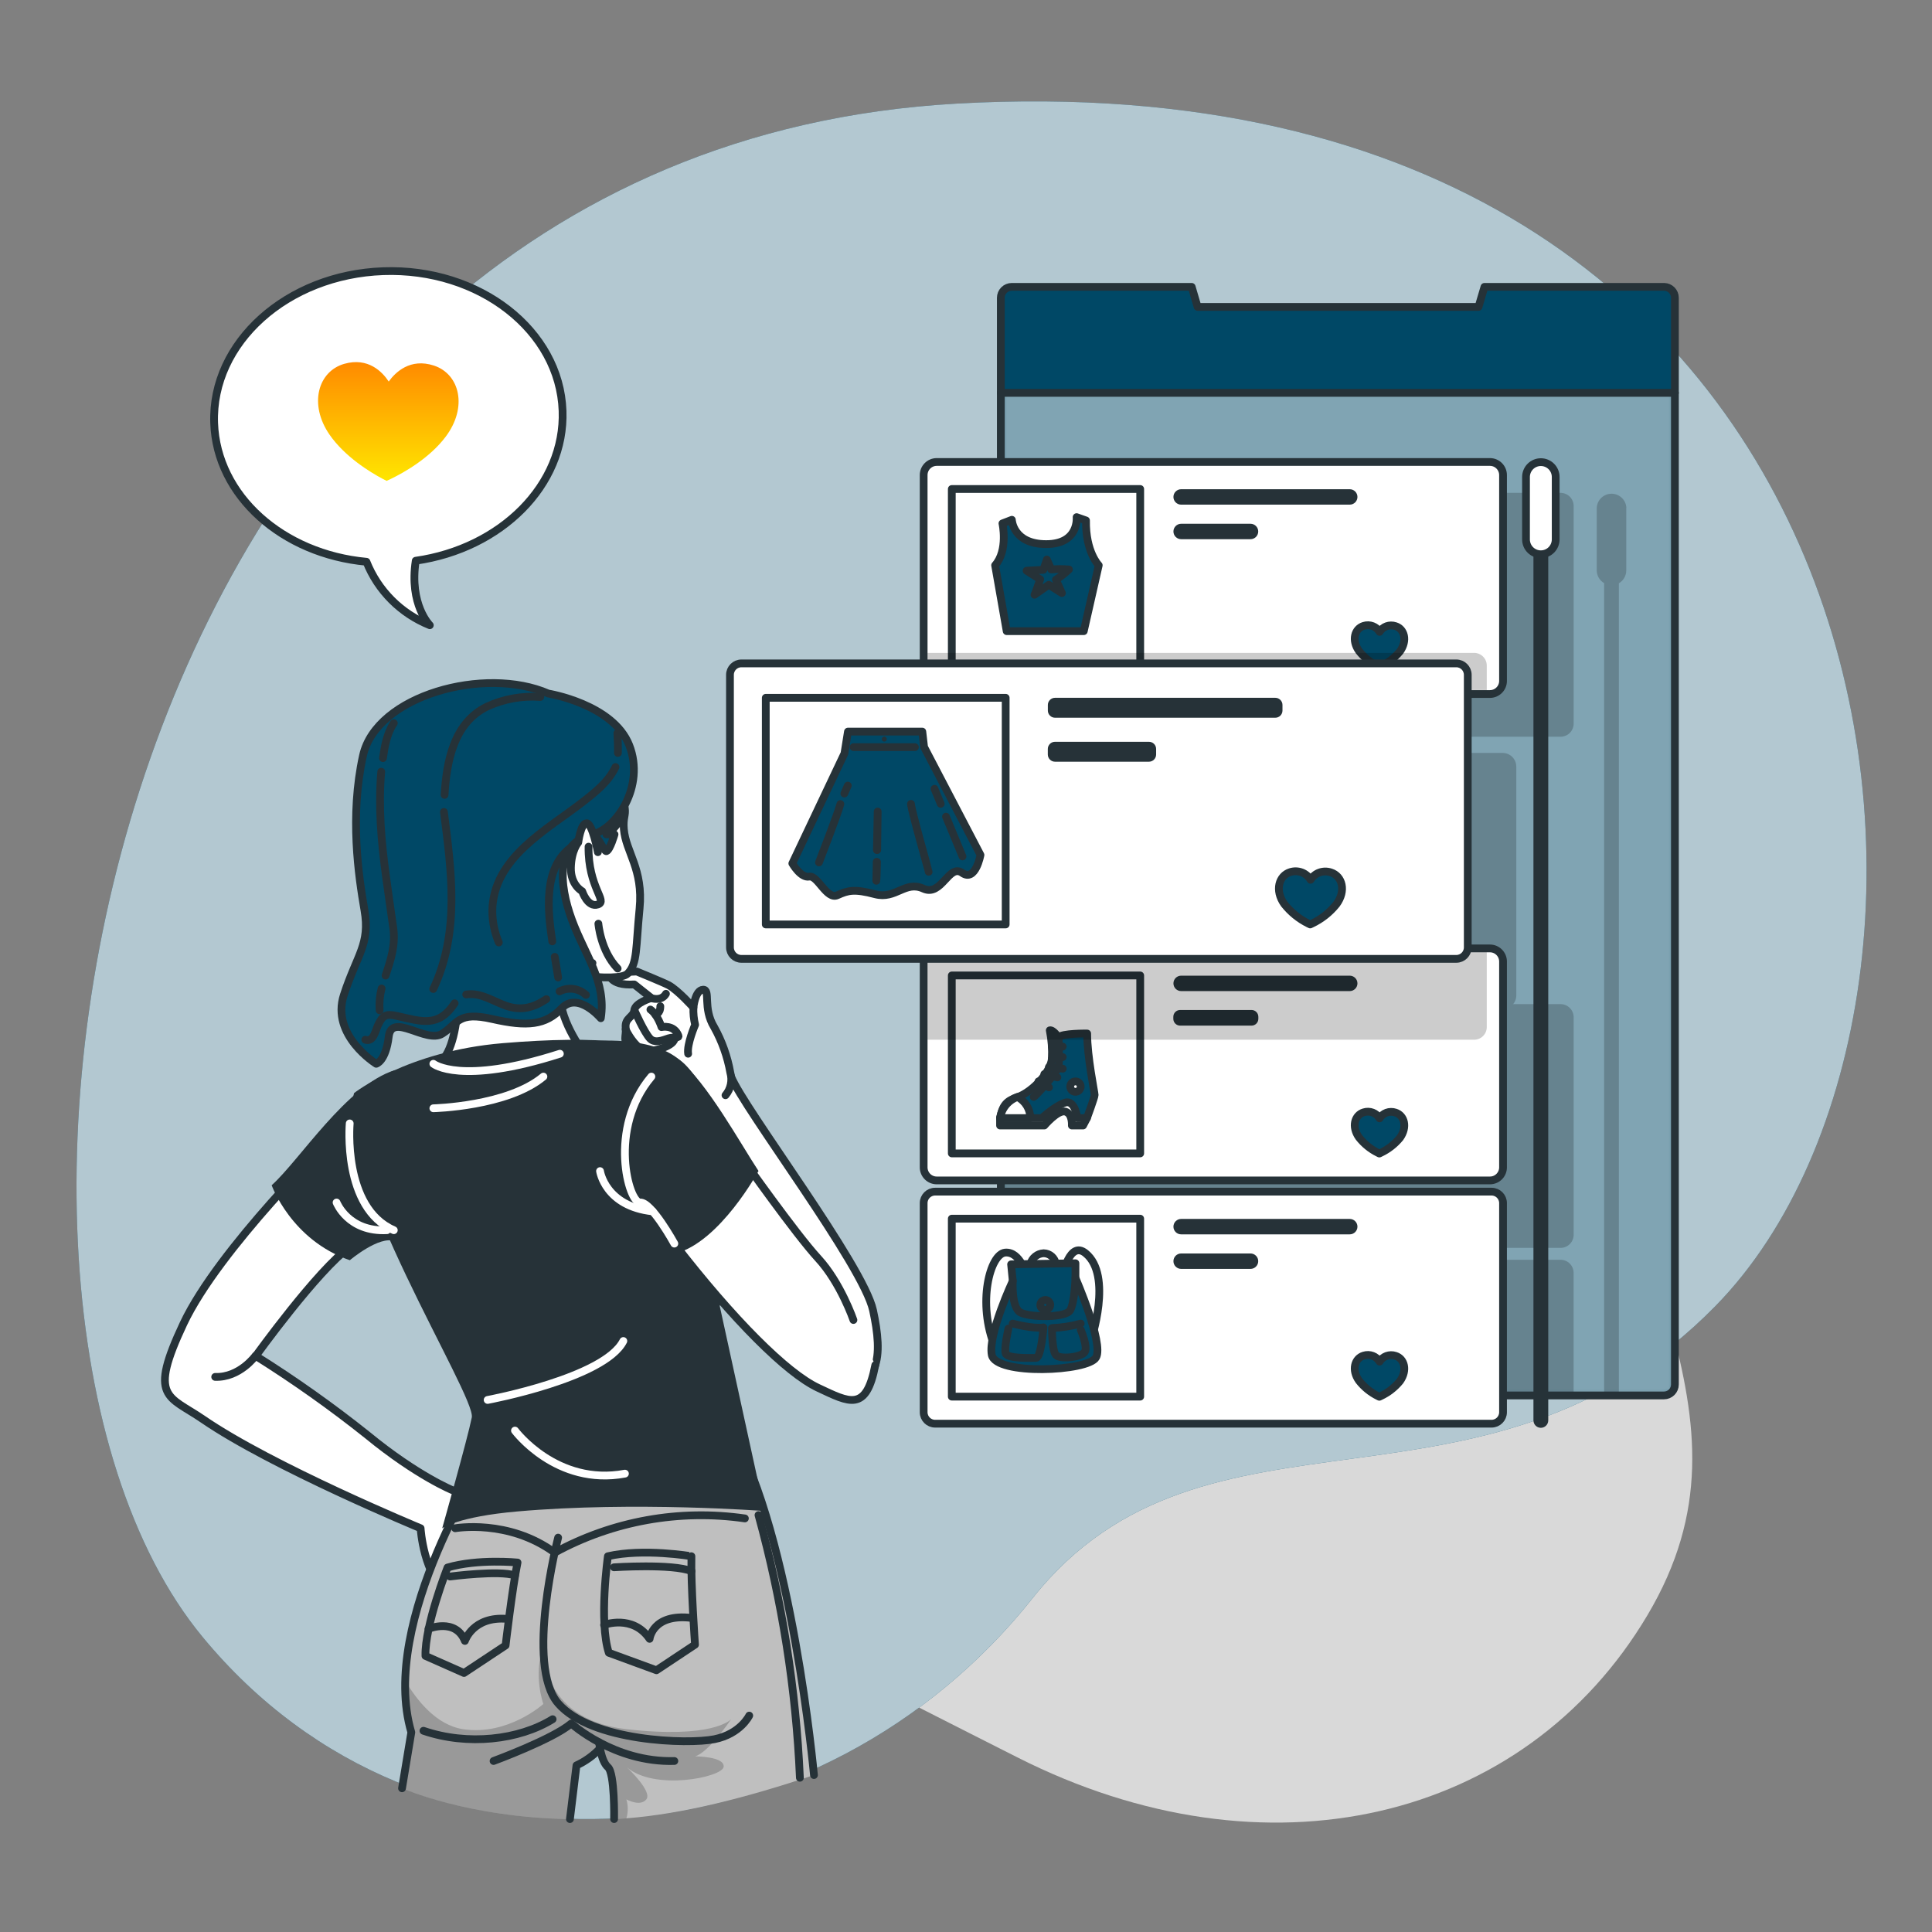 <svg width="400" height="400" viewBox="0 0 400 400" fill="none" xmlns="http://www.w3.org/2000/svg">
<rect x="0" y="0" width="400" height="400" fill="#808080" stroke="none"/>
<path opacity="0.7" d="M54.346 133.939C54.346 133.939 32.097 191.398 63.364 249.255C94.631 307.113 159.033 337.678 210.578 363.814C262.124 389.95 315.648 377.221 341.082 334.414C366.515 291.607 331.633 261.05 331.585 200.008C331.537 138.966 340.723 122.806 307.644 71.237C274.565 19.667 193.476 8.247 132.155 46.497C70.834 84.748 54.346 133.939 54.346 133.939Z" fill="white"/>
<path d="M198.145 21.447C20.589 31.382 -17.525 266.884 41.937 338.907C88.087 394.81 170.373 385.584 213.802 330.863C249.571 285.813 307.46 319.092 355.183 270.379C417.359 206.911 397.376 10.298 198.145 21.447Z" fill="#004866"/>
<path opacity="0.7" d="M198.145 21.447C20.589 31.382 -17.525 266.884 41.937 338.907C88.087 394.81 170.373 385.584 213.802 330.863C249.571 285.813 307.46 319.092 355.183 270.379C417.359 206.911 397.376 10.298 198.145 21.447Z" fill="white"/>
<path d="M346.771 61.651V286.651C346.771 287.249 346.534 287.822 346.113 288.245C345.691 288.668 345.118 288.907 344.521 288.909H209.468C208.869 288.909 208.295 288.671 207.871 288.248C207.448 287.824 207.21 287.25 207.21 286.651V61.651C207.21 61.053 207.448 60.478 207.871 60.055C208.295 59.631 208.869 59.393 209.468 59.393H246.729L247.95 63.543H306.111L307.34 59.393H344.561C345.151 59.406 345.713 59.649 346.127 60.071C346.54 60.493 346.771 61.061 346.771 61.651Z" fill="#004866"/>
<mask id="mask0_433_361" style="mask-type:luminance" maskUnits="userSpaceOnUse" x="207" y="59" width="140" height="230">
<path d="M346.771 61.651V286.651C346.771 287.249 346.534 287.822 346.113 288.245C345.691 288.668 345.118 288.907 344.521 288.909H209.468C208.869 288.909 208.295 288.671 207.871 288.248C207.448 287.824 207.21 287.25 207.21 286.651V61.651C207.21 61.053 207.448 60.478 207.871 60.055C208.295 59.631 208.869 59.393 209.468 59.393H246.729L247.95 63.543H306.111L307.34 59.393H344.561C345.151 59.406 345.713 59.649 346.127 60.071C346.54 60.493 346.771 61.061 346.771 61.651Z" fill="white"/>
</mask>
<g mask="url(#mask0_433_361)">
<path opacity="0.5" d="M346.771 81.148V286.651C346.771 287.249 346.534 287.822 346.113 288.245C345.691 288.669 345.118 288.908 344.521 288.91H209.468C208.869 288.91 208.295 288.672 207.871 288.248C207.448 287.825 207.21 287.25 207.21 286.651V81.148H346.771Z" fill="white"/>
<g opacity="0.2">
<path d="M323.093 102.041H207.002V152.533H323.093C323.813 152.533 324.503 152.247 325.012 151.738C325.521 151.229 325.807 150.539 325.807 149.819V104.754C325.807 104.034 325.521 103.344 325.012 102.835C324.503 102.326 323.813 102.041 323.093 102.041Z" fill="black"/>
<path d="M311.083 155.884H207.002V208.938H311.083C311.838 208.938 312.563 208.638 313.097 208.104C313.632 207.569 313.932 206.845 313.932 206.089V158.725C313.932 158.352 313.858 157.981 313.715 157.636C313.572 157.291 313.362 156.977 313.097 156.714C312.832 156.45 312.518 156.241 312.172 156.098C311.827 155.956 311.457 155.883 311.083 155.884Z" fill="black"/>
<path d="M323.093 207.893H207.002V258.361H323.093C323.812 258.361 324.501 258.076 325.009 257.569C325.518 257.062 325.805 256.373 325.807 255.655V210.606C325.807 209.886 325.521 209.196 325.012 208.687C324.503 208.178 323.813 207.893 323.093 207.893Z" fill="black"/>
<path d="M325.799 263.532V288.91H209.468C208.869 288.91 208.295 288.672 207.871 288.248C207.448 287.825 207.21 287.25 207.21 286.651V260.819H323.093C323.812 260.821 324.5 261.108 325.007 261.616C325.514 262.125 325.799 262.814 325.799 263.532Z" fill="black"/>
<path d="M336.7 105.137V118.113C336.698 118.65 336.556 119.177 336.287 119.642C336.018 120.107 335.632 120.494 335.168 120.763V288.91H332.119V120.731C331.654 120.462 331.268 120.075 331 119.61C330.731 119.146 330.588 118.618 330.587 118.081V105.137C330.627 104.35 330.968 103.609 331.539 103.066C332.11 102.524 332.868 102.221 333.655 102.221C334.443 102.221 335.201 102.524 335.772 103.066C336.343 103.609 336.684 104.35 336.724 105.137H336.7Z" fill="black"/>
</g>
</g>
<path d="M346.771 61.651V286.651C346.771 287.249 346.534 287.822 346.112 288.245C345.691 288.668 345.118 288.907 344.521 288.909H209.468C208.869 288.909 208.295 288.671 207.871 288.248C207.448 287.824 207.21 287.25 207.21 286.651V61.651C207.21 61.053 207.448 60.478 207.871 60.055C208.295 59.631 208.869 59.393 209.468 59.393H246.729L247.95 63.543H306.111L307.34 59.393H344.561C345.151 59.406 345.713 59.649 346.127 60.071C346.54 60.493 346.771 61.061 346.771 61.651Z" stroke="#263238" stroke-width="1.608" stroke-linecap="round" stroke-linejoin="round"/>
<path d="M207.21 81.339H346.771" stroke="#263238" stroke-width="1.608" stroke-linecap="round" stroke-linejoin="round"/>
<path d="M308.473 95.648H193.947C192.448 95.648 191.233 96.863 191.233 98.361V140.977C191.233 142.475 192.448 143.69 193.947 143.69H308.473C309.972 143.69 311.187 142.475 311.187 140.977V98.361C311.187 96.863 309.972 95.648 308.473 95.648Z" fill="white"/>
<mask id="mask1_433_361" style="mask-type:luminance" maskUnits="userSpaceOnUse" x="191" y="95" width="121" height="49">
<path d="M308.473 95.648H193.947C192.448 95.648 191.233 96.863 191.233 98.361V140.977C191.233 142.475 192.448 143.69 193.947 143.69H308.473C309.972 143.69 311.187 142.475 311.187 140.977V98.361C311.187 96.863 309.972 95.648 308.473 95.648Z" fill="white"/>
</mask>
<g mask="url(#mask1_433_361)">
<path d="M236.068 101.242H197.06V138.087H236.068V101.242Z" fill="white" stroke="#263238" stroke-width="1.608" stroke-linecap="round" stroke-linejoin="round"/>
<path d="M279.449 104.482H244.542C244.119 104.482 243.713 104.314 243.414 104.014C243.114 103.715 242.946 103.309 242.946 102.886C242.946 102.462 243.114 102.056 243.414 101.757C243.713 101.458 244.119 101.29 244.542 101.29H279.449C279.872 101.29 280.278 101.458 280.577 101.757C280.877 102.056 281.045 102.462 281.045 102.886C281.045 103.309 280.877 103.715 280.577 104.014C280.278 104.314 279.872 104.482 279.449 104.482Z" fill="#263238"/>
<path d="M258.907 111.633H244.542C244.119 111.633 243.713 111.464 243.414 111.165C243.114 110.866 242.946 110.46 242.946 110.037C242.946 109.613 243.114 109.207 243.414 108.908C243.713 108.609 244.119 108.44 244.542 108.44H258.907C259.33 108.44 259.736 108.609 260.036 108.908C260.335 109.207 260.503 109.613 260.503 110.037C260.503 110.46 260.335 110.866 260.036 111.165C259.736 111.464 259.33 111.633 258.907 111.633Z" fill="#263238"/>
<path d="M288.914 129.628C288.311 129.426 287.658 129.435 287.061 129.652C286.464 129.87 285.958 130.283 285.626 130.825C285.302 130.278 284.803 129.856 284.208 129.628C283.614 129.401 282.961 129.381 282.354 129.572C280.455 130.147 279.784 132.549 281.356 134.768C282.411 136.107 283.749 137.197 285.275 137.96L285.578 138.103L285.873 137.968C287.418 137.235 288.78 136.169 289.864 134.847C291.42 132.637 290.805 130.219 288.914 129.628Z" fill="#004866" stroke="#263238" stroke-width="1.608" stroke-linecap="round" stroke-linejoin="round"/>
<path d="M206.029 117.035L208.423 130.674H224.384L227.481 117.035C227.481 117.035 224.735 114.266 224.847 107.754L222.9 107.068C222.9 107.068 223.474 112.654 216.595 112.654C209.716 112.654 209.493 107.619 209.493 107.619L207.546 108.369C207.546 108.369 208.775 113.915 206.029 117.035Z" fill="#004866" stroke="#263238" stroke-width="1.608" stroke-linecap="round" stroke-linejoin="round"/>
<path d="M221.312 117.905C220.096 117.793 218.873 117.793 217.657 117.905L216.739 115.846L216.021 117.977C214.177 118.065 212.549 118.161 212.549 118.161L215.358 119.948C214.872 121.353 214.401 122.685 214.185 123.14C214.185 123.14 215.582 122.175 217.138 121.073L219.859 122.797L218.614 120.02C219.579 119.403 220.482 118.695 221.312 117.905Z" fill="#004866" stroke="#263238" stroke-width="1.608" stroke-linecap="round" stroke-linejoin="round"/>
<path opacity="0.2" d="M305.201 135.174H191.233V140.976C191.233 141.696 191.519 142.386 192.028 142.895C192.537 143.404 193.227 143.689 193.947 143.689H307.819V137.792C307.819 137.448 307.751 137.108 307.62 136.79C307.488 136.473 307.295 136.184 307.052 135.941C306.809 135.698 306.521 135.505 306.203 135.374C305.886 135.242 305.545 135.174 305.201 135.174Z" fill="black"/>
</g>
<path d="M308.473 95.648H193.947C192.448 95.648 191.233 96.863 191.233 98.361V140.977C191.233 142.475 192.448 143.69 193.947 143.69H308.473C309.972 143.69 311.187 142.475 311.187 140.977V98.361C311.187 96.863 309.972 95.648 308.473 95.648Z" stroke="#263238" stroke-width="1.608" stroke-linecap="round" stroke-linejoin="round"/>
<path d="M311.187 199.066V241.697C311.186 242.052 311.115 242.404 310.978 242.732C310.841 243.06 310.641 243.357 310.389 243.608C310.137 243.858 309.838 244.057 309.509 244.192C309.181 244.327 308.829 244.395 308.473 244.394H193.947C193.591 244.395 193.239 244.327 192.911 244.192C192.582 244.057 192.283 243.858 192.031 243.608C191.779 243.357 191.579 243.06 191.442 242.732C191.305 242.404 191.234 242.052 191.233 241.697V199.066C191.236 198.347 191.522 197.659 192.031 197.152C192.54 196.645 193.228 196.36 193.947 196.36H308.473C309.192 196.36 309.881 196.645 310.389 197.152C310.898 197.659 311.185 198.347 311.187 199.066Z" fill="white"/>
<mask id="mask2_433_361" style="mask-type:luminance" maskUnits="userSpaceOnUse" x="191" y="196" width="121" height="49">
<path d="M311.187 199.066V241.697C311.186 242.052 311.115 242.404 310.978 242.732C310.841 243.06 310.641 243.357 310.389 243.608C310.137 243.858 309.838 244.057 309.509 244.192C309.181 244.327 308.829 244.395 308.473 244.394H193.947C193.591 244.395 193.239 244.327 192.911 244.192C192.582 244.057 192.283 243.858 192.031 243.608C191.779 243.357 191.579 243.06 191.442 242.732C191.305 242.404 191.234 242.052 191.233 241.697V199.066C191.236 198.347 191.522 197.659 192.031 197.152C192.54 196.645 193.228 196.36 193.947 196.36H308.473C309.192 196.36 309.881 196.645 310.389 197.152C310.898 197.659 311.185 198.347 311.187 199.066Z" fill="white"/>
</mask>
<g mask="url(#mask2_433_361)">
<path d="M236.068 201.955H197.06V238.8H236.068V201.955Z" fill="white" stroke="#263238" stroke-width="1.608" stroke-linecap="round" stroke-linejoin="round"/>
<path d="M279.449 205.195H244.542C244.119 205.195 243.713 205.026 243.414 204.727C243.114 204.428 242.946 204.022 242.946 203.599C242.946 203.175 243.114 202.769 243.414 202.47C243.713 202.171 244.119 202.002 244.542 202.002H279.449C279.872 202.002 280.278 202.171 280.577 202.47C280.877 202.769 281.045 203.175 281.045 203.599C281.045 204.022 280.877 204.428 280.577 204.727C280.278 205.026 279.872 205.195 279.449 205.195Z" fill="#263238"/>
<path d="M259.115 209.105H244.335C243.555 209.105 242.923 209.737 242.923 210.518V210.932C242.923 211.713 243.555 212.345 244.335 212.345H259.115C259.895 212.345 260.528 211.713 260.528 210.932V210.518C260.528 209.737 259.895 209.105 259.115 209.105Z" fill="#263238"/>
<path d="M288.914 230.341C288.31 230.14 287.656 230.15 287.059 230.368C286.462 230.587 285.957 231.003 285.626 231.546C285.303 230.997 284.804 230.575 284.209 230.347C283.615 230.119 282.961 230.1 282.354 230.293C280.455 230.86 279.784 233.27 281.356 235.48C282.409 236.822 283.748 237.913 285.275 238.672L285.578 238.824L285.873 238.68C287.418 237.948 288.78 236.882 289.864 235.56C291.42 233.358 290.805 230.939 288.914 230.341Z" fill="#004866" stroke="#263238" stroke-width="1.608" stroke-linecap="round" stroke-linejoin="round"/>
<path d="M207.051 231.49V233.023H216.22C216.22 233.023 218.997 229.743 220.546 230.142C222.094 230.541 221.918 233.023 221.918 233.023H224.241L225.039 231.49L224.384 223.063L207.051 231.49Z" fill="white" stroke="#263238" stroke-width="1.608" stroke-linecap="round" stroke-linejoin="round"/>
<path d="M207.051 231.49H215.694C215.694 231.49 218.399 229 220.482 228.298C222.565 227.595 223.059 231.49 223.059 231.49H225.039C225.039 231.49 226.635 227.188 226.635 226.701C226.635 226.215 225.086 218.793 225.086 213.981C225.086 213.981 219.843 213.893 219.157 214.779C219.157 214.779 218.04 213.143 217.345 213.318C217.739 215.269 217.883 217.261 217.776 219.248C217.521 221.825 213.994 225.951 210.642 227.156C208.463 227.899 207.57 228.736 207.051 231.49Z" fill="#004866" stroke="#263238" stroke-width="1.608" stroke-linecap="round" stroke-linejoin="round"/>
<path d="M219.173 214.731C219.173 214.731 219.34 219.799 219.173 220.828C219.005 221.857 214.44 226.933 214.009 227.109" stroke="#263238" stroke-width="1.608" stroke-linecap="round" stroke-linejoin="round"/>
<path d="M217.808 216.686H220.027" stroke="#263238" stroke-width="1.608" stroke-linecap="round" stroke-linejoin="round"/>
<path d="M217.792 219.2L220.027 218.857" stroke="#263238" stroke-width="1.608" stroke-linecap="round" stroke-linejoin="round"/>
<path d="M217.17 220.917L220.027 221.26" stroke="#263238" stroke-width="1.608" stroke-linecap="round" stroke-linejoin="round"/>
<path d="M216.22 222.369L218.918 223.063" stroke="#263238" stroke-width="1.608" stroke-linecap="round" stroke-linejoin="round"/>
<path d="M215.007 223.885L217.17 225.13" stroke="#263238" stroke-width="1.608" stroke-linecap="round" stroke-linejoin="round"/>
<path d="M210.658 227.109C211.454 227.534 212.121 228.165 212.59 228.935C213.059 229.706 213.312 230.589 213.323 231.491H207.051C207.206 230.505 207.622 229.578 208.257 228.808C208.891 228.037 209.72 227.451 210.658 227.109Z" fill="white" stroke="#263238" stroke-width="1.608" stroke-linecap="round" stroke-linejoin="round"/>
<path d="M223.746 224.97C223.746 225.185 223.682 225.395 223.563 225.573C223.444 225.752 223.274 225.891 223.076 225.973C222.878 226.055 222.659 226.076 222.449 226.035C222.238 225.993 222.045 225.889 221.893 225.738C221.741 225.586 221.638 225.392 221.596 225.182C221.554 224.971 221.576 224.753 221.658 224.555C221.74 224.356 221.879 224.187 222.058 224.068C222.236 223.948 222.446 223.885 222.661 223.885C222.948 223.885 223.224 223.999 223.428 224.203C223.632 224.406 223.746 224.682 223.746 224.97Z" fill="white" stroke="#263238" stroke-width="1.608" stroke-linecap="round" stroke-linejoin="round"/>
<path opacity="0.2" d="M307.819 196.36H193.947C193.228 196.36 192.54 196.645 192.031 197.152C191.522 197.659 191.236 198.347 191.233 199.066V215.266H305.201C305.896 215.266 306.562 214.99 307.052 214.499C307.543 214.008 307.819 213.343 307.819 212.648V196.36Z" fill="black"/>
</g>
<path d="M311.187 199.066V241.697C311.186 242.052 311.115 242.404 310.978 242.732C310.841 243.06 310.641 243.357 310.389 243.608C310.137 243.858 309.838 244.057 309.509 244.192C309.181 244.327 308.829 244.395 308.473 244.394H193.947C193.591 244.395 193.239 244.327 192.911 244.192C192.582 244.057 192.283 243.858 192.031 243.608C191.779 243.357 191.579 243.06 191.442 242.732C191.305 242.404 191.234 242.052 191.233 241.697V199.066C191.236 198.347 191.522 197.659 192.031 197.152C192.54 196.645 193.228 196.36 193.947 196.36H308.473C309.192 196.36 309.881 196.645 310.389 197.152C310.898 197.659 311.185 198.347 311.187 199.066Z" stroke="#263238" stroke-width="1.608" stroke-linecap="round" stroke-linejoin="round"/>
<path d="M308.817 246.717H193.604C192.295 246.717 191.233 247.778 191.233 249.087V292.389C191.233 293.698 192.295 294.759 193.604 294.759H308.817C310.126 294.759 311.187 293.698 311.187 292.389V249.087C311.187 247.778 310.126 246.717 308.817 246.717Z" fill="white" stroke="#263238" stroke-width="1.608" stroke-linecap="round" stroke-linejoin="round"/>
<path d="M236.067 252.311H197.059V289.157H236.067V252.311Z" fill="white" stroke="#263238" stroke-width="1.608" stroke-linecap="round" stroke-linejoin="round"/>
<path d="M279.449 255.559H244.542C244.119 255.559 243.713 255.391 243.414 255.092C243.114 254.793 242.946 254.387 242.946 253.963C242.946 253.54 243.114 253.134 243.414 252.835C243.713 252.535 244.119 252.367 244.542 252.367H279.449C279.872 252.367 280.278 252.535 280.577 252.835C280.877 253.134 281.045 253.54 281.045 253.963C281.045 254.387 280.877 254.793 280.577 255.092C280.278 255.391 279.872 255.559 279.449 255.559Z" fill="#263238"/>
<path d="M258.907 262.71H244.542C244.119 262.71 243.713 262.542 243.414 262.242C243.114 261.943 242.946 261.537 242.946 261.114C242.946 260.69 243.114 260.284 243.414 259.985C243.713 259.686 244.119 259.518 244.542 259.518H258.907C259.33 259.518 259.736 259.686 260.036 259.985C260.335 260.284 260.503 260.69 260.503 261.114C260.503 261.537 260.335 261.943 260.036 262.242C259.736 262.542 259.33 262.71 258.907 262.71Z" fill="#263238"/>
<path d="M288.914 280.705C288.31 280.504 287.656 280.514 287.059 280.733C286.462 280.952 285.957 281.367 285.626 281.91C285.303 281.362 284.804 280.939 284.209 280.711C283.615 280.484 282.961 280.465 282.354 280.657C280.455 281.224 279.784 283.634 281.356 285.845C282.409 287.187 283.748 288.277 285.275 289.037L285.578 289.188L285.873 289.045C287.421 288.318 288.785 287.251 289.864 285.924C291.42 283.714 290.805 281.296 288.914 280.705Z" fill="#004866" stroke="#263238" stroke-width="1.608" stroke-linecap="round" stroke-linejoin="round"/>
<path d="M220.027 264.067C220.027 264.067 221.423 256.757 224.759 259.47C230.433 264.067 225.845 277.594 225.845 277.594" stroke="#263238" stroke-width="1.608" stroke-linecap="round" stroke-linejoin="round"/>
<path d="M212.549 264.066C212.549 264.066 211.248 259.078 208.12 259.334C204.992 259.589 202.239 269.796 206.021 278.958" stroke="#263238" stroke-width="1.608" stroke-linecap="round" stroke-linejoin="round"/>
<path d="M213.323 261.704C213.485 261.086 213.84 260.535 214.336 260.133C214.833 259.731 215.446 259.498 216.084 259.47C216.701 259.481 217.293 259.713 217.754 260.122C218.215 260.532 218.515 261.093 218.598 261.704" stroke="#263238" stroke-width="1.608" stroke-linecap="round" stroke-linejoin="round"/>
<path d="M209.341 261.768L222.66 261.544V264.593C222.66 264.593 228.542 278.08 226.938 281.025C225.334 283.969 206.133 284.791 205.335 280.498C204.537 276.204 209.684 265.207 209.684 265.207L209.341 261.768Z" fill="#004866" stroke="#263238" stroke-width="1.608" stroke-linecap="round" stroke-linejoin="round"/>
<path d="M209.684 265.207C209.684 265.207 209.341 270.706 211.28 271.743C213.219 272.781 220.625 272.884 221.567 271.28C222.509 269.676 222.652 264.593 222.652 264.593" stroke="#263238" stroke-width="1.608" stroke-linecap="round" stroke-linejoin="round"/>
<path d="M209.66 274.034C209.66 274.034 213.898 275.175 216.044 274.832C216.044 274.832 215.542 281.137 214.512 281.137C213.483 281.137 208.551 281.336 208.208 280.203C207.865 279.07 208.782 275.064 208.782 275.064" stroke="#263238" stroke-width="1.608" stroke-linecap="round" stroke-linejoin="round"/>
<path d="M223.745 274.034C221.808 274.567 219.816 274.875 217.808 274.952C217.808 274.952 217.768 279.557 218.606 280.538C219.444 281.52 223.905 280.993 224.591 279.924C225.278 278.854 223.753 275.311 223.753 275.311" stroke="#263238" stroke-width="1.608" stroke-linecap="round" stroke-linejoin="round"/>
<path d="M217.441 270.172C217.441 270.375 217.38 270.574 217.267 270.744C217.154 270.913 216.993 271.045 216.805 271.123C216.617 271.201 216.41 271.221 216.21 271.181C216.011 271.142 215.827 271.043 215.683 270.9C215.539 270.756 215.441 270.572 215.402 270.372C215.362 270.173 215.382 269.966 215.46 269.778C215.538 269.59 215.67 269.429 215.839 269.316C216.009 269.203 216.208 269.142 216.411 269.142C216.547 269.141 216.681 269.167 216.807 269.218C216.932 269.27 217.046 269.345 217.142 269.441C217.237 269.537 217.313 269.651 217.365 269.776C217.416 269.902 217.442 270.036 217.441 270.172Z" stroke="#263238" stroke-width="1.608" stroke-linecap="round" stroke-linejoin="round"/>
<path d="M301.514 137.346H153.502C152.193 137.346 151.132 138.407 151.132 139.716V196.153C151.132 197.462 152.193 198.523 153.502 198.523H301.514C302.824 198.523 303.885 197.462 303.885 196.153V139.716C303.885 138.407 302.824 137.346 301.514 137.346Z" fill="white" stroke="#263238" stroke-width="1.608" stroke-linecap="round" stroke-linejoin="round"/>
<path d="M208.215 144.472H158.545V191.397H208.215V144.472Z" fill="white" stroke="#263238" stroke-width="1.608" stroke-linecap="round" stroke-linejoin="round"/>
<path d="M264.039 144.472H218.431C217.611 144.472 216.946 145.137 216.946 145.957V147.114C216.946 147.933 217.611 148.598 218.431 148.598H264.039C264.858 148.598 265.523 147.933 265.523 147.114V145.957C265.523 145.137 264.858 144.472 264.039 144.472Z" fill="#263238"/>
<path d="M218.431 153.578H237.879C238.074 153.578 238.267 153.616 238.447 153.691C238.627 153.765 238.791 153.875 238.929 154.012C239.066 154.15 239.176 154.314 239.25 154.494C239.325 154.674 239.363 154.867 239.363 155.062V156.211C239.363 156.607 239.206 156.987 238.926 157.266C238.646 157.546 238.267 157.704 237.871 157.704H218.431C218.035 157.704 217.655 157.546 217.376 157.266C217.096 156.987 216.938 156.607 216.938 156.211V155.062C216.938 154.866 216.977 154.673 217.052 154.492C217.127 154.312 217.237 154.148 217.376 154.01C217.515 153.872 217.679 153.762 217.86 153.688C218.041 153.614 218.235 153.577 218.431 153.578Z" fill="#263238"/>
<path d="M275.523 180.616C274.754 180.361 273.921 180.374 273.161 180.652C272.4 180.93 271.756 181.457 271.333 182.148C270.918 181.451 270.28 180.915 269.523 180.626C268.766 180.336 267.933 180.31 267.159 180.552C264.765 181.278 263.887 184.342 265.89 187.167C267.235 188.867 268.938 190.248 270.878 191.214L271.261 191.397L271.644 191.214C273.603 190.279 275.327 188.915 276.688 187.223C278.747 184.454 277.925 181.374 275.523 180.616Z" fill="#004866" stroke="#263238" stroke-width="1.608" stroke-linecap="round" stroke-linejoin="round"/>
<path d="M175.56 151.471H190.954L191.321 154.663L202.997 177.008C202.997 177.008 201.975 182.682 199.206 180.719C196.437 178.756 194.968 185.707 191.178 183.983C187.387 182.259 185.464 186.273 181.17 185.14C176.877 184.007 175.584 184.342 173.374 185.347C171.163 186.353 169.288 181.166 167.532 181.493C165.776 181.82 164.044 178.764 164.044 178.764L174.834 155.996L175.56 151.471Z" fill="#004866" stroke="#263238" stroke-width="1.608" stroke-linecap="round" stroke-linejoin="round"/>
<path d="M176.725 154.687H189.422" stroke="#263238" stroke-width="1.608" stroke-linecap="round" stroke-linejoin="round"/>
<path d="M183.597 153.019C183.597 153.157 183.542 153.289 183.445 153.386C183.347 153.483 183.215 153.538 183.078 153.538C182.94 153.538 182.808 153.483 182.711 153.386C182.614 153.289 182.559 153.157 182.559 153.019C182.559 152.882 182.614 152.75 182.711 152.652C182.808 152.555 182.94 152.5 183.078 152.5C183.215 152.5 183.347 152.555 183.445 152.652C183.542 152.75 183.597 152.882 183.597 153.019Z" fill="#263238"/>
<path d="M169.559 178.556C169.559 178.556 173.389 168.708 173.996 166.466" stroke="#263238" stroke-width="1.608" stroke-linecap="round" stroke-linejoin="round"/>
<path d="M181.617 175.995C181.673 172.156 181.713 168.015 181.713 168.015L181.553 175.995H181.617Z" fill="white" stroke="#263238" stroke-width="1.608" stroke-linecap="round" stroke-linejoin="round"/>
<path d="M181.513 178.428L181.433 182.355C181.489 181.987 181.537 180.415 181.569 178.444L181.513 178.428Z" fill="white" stroke="#263238" stroke-width="1.608" stroke-linecap="round" stroke-linejoin="round"/>
<path d="M192.271 180.496C192.271 180.273 188.712 167.911 188.608 166.435L192.271 180.496Z" fill="white"/>
<path d="M192.271 180.496C192.271 180.273 188.712 167.911 188.608 166.435" stroke="#263238" stroke-width="1.608" stroke-linecap="round" stroke-linejoin="round"/>
<path d="M194.769 166.426L193.476 163.313L194.769 166.426Z" fill="white"/>
<path d="M194.769 166.426L193.476 163.313" stroke="#263238" stroke-width="1.608" stroke-linecap="round" stroke-linejoin="round"/>
<path d="M199.278 177.319C198.139 174.574 197.001 171.826 195.862 169.076L199.278 177.319Z" fill="white"/>
<path d="M199.278 177.319C198.139 174.574 197.001 171.826 195.862 169.076" stroke="#263238" stroke-width="1.608" stroke-linecap="round" stroke-linejoin="round"/>
<path d="M174.81 164.296L175.528 162.652" stroke="#263238" stroke-width="1.608" stroke-linecap="round" stroke-linejoin="round"/>
<path d="M319.016 295.613C318.609 295.613 318.22 295.451 317.932 295.164C317.645 294.876 317.483 294.487 317.483 294.08V101.09C317.483 100.684 317.645 100.294 317.932 100.007C318.22 99.719 318.609 99.558 319.016 99.558C319.422 99.558 319.812 99.719 320.099 100.007C320.386 100.294 320.548 100.684 320.548 101.09V294.08C320.548 294.487 320.386 294.876 320.099 295.164C319.812 295.451 319.422 295.613 319.016 295.613Z" fill="#263238"/>
<path d="M319.016 114.753C318.613 114.754 318.213 114.676 317.841 114.522C317.468 114.369 317.129 114.143 316.844 113.859C316.558 113.574 316.332 113.236 316.177 112.863C316.023 112.491 315.943 112.092 315.943 111.689V98.753C315.943 97.938 316.267 97.156 316.843 96.58C317.419 96.004 318.201 95.68 319.016 95.68C319.419 95.68 319.819 95.76 320.192 95.914C320.564 96.069 320.903 96.295 321.188 96.58C321.474 96.865 321.7 97.204 321.854 97.577C322.009 97.95 322.088 98.349 322.088 98.753V111.721C322.078 112.529 321.749 113.3 321.174 113.868C320.599 114.435 319.824 114.753 319.016 114.753Z" fill="white" stroke="#263238" stroke-width="1.608" stroke-linecap="round" stroke-linejoin="round"/>
<path d="M44.339 87.58C43.756 70.909 59.438 56.84 79.357 56.145C99.276 55.451 115.899 68.427 116.474 85.074C117.016 100.429 103.745 113.572 86.076 116.094C84.68 125.208 88.989 129.445 88.989 129.445C86.026 128.259 83.336 126.483 81.08 124.225C78.825 121.967 77.052 119.274 75.87 116.309C58.52 114.713 44.866 102.671 44.339 87.58Z" fill="white" stroke="#263238" stroke-width="1.608" stroke-linecap="round" stroke-linejoin="round"/>
<path d="M71.265 75.331C76.237 73.91 79.174 77.007 80.482 78.994C81.871 77.062 84.935 74.078 89.843 75.69C95.174 77.445 96.906 84.309 92.237 90.462C88.902 94.883 83.611 97.851 80.905 99.16C80.586 99.32 80.291 99.448 80.051 99.559L79.205 99.128C76.556 97.716 71.385 94.547 68.232 89.999C63.867 83.678 65.87 76.879 71.265 75.331Z" fill="url(#paint0_linear_433_361)"/>
<path d="M68.767 235.648C68.767 235.648 45.312 258.496 37.994 274.034C30.676 289.572 34.802 288.902 41.984 293.818C56.349 303.697 87.082 316.41 87.082 316.41C87.082 316.41 87.688 326.433 92.868 329.785C98.047 333.137 112.675 314.024 110.544 310.784C108.413 307.544 93.785 308.573 93.785 308.573C93.785 308.573 86.459 305.645 76.101 297.145C68.703 291.243 60.976 285.765 52.958 280.738C52.958 280.738 65.726 262.965 72.494 258.113C79.261 253.261 90.13 246.302 90.13 246.302" fill="white"/>
<path d="M68.767 235.648C68.767 235.648 45.312 258.496 37.994 274.034C30.676 289.572 34.802 288.902 41.984 293.818C56.349 303.697 87.082 316.41 87.082 316.41C87.082 316.41 87.688 326.433 92.868 329.785C98.047 333.137 112.675 314.024 110.544 310.784C108.413 307.544 93.785 308.573 93.785 308.573C93.785 308.573 86.459 305.645 76.101 297.145C68.703 291.243 60.976 285.765 52.958 280.738C52.958 280.738 65.726 262.965 72.494 258.113C79.261 253.261 90.13 246.302 90.13 246.302" stroke="#263238" stroke-width="1.608" stroke-linecap="round" stroke-linejoin="round"/>
<path d="M168.522 367.508C154.62 372.169 141.3 375.568 129.729 376.462C128.875 376.526 128.021 376.582 127.183 376.622C127.031 373.845 126.784 368.641 126.505 367.045C126.23 365.463 125.445 364.014 124.27 362.92L119.394 365.513L118.038 376.63C96.77 376.311 83.275 370.246 83.275 370.246L85.198 358.642C84.213 355.153 83.78 351.531 83.913 347.908C84.504 326.25 100.999 301.359 100.999 301.359C100.999 301.359 138.898 274.616 151.451 296.299C164.005 317.982 168.522 367.508 168.522 367.508Z" fill="#BFBFBF"/>
<path opacity="0.2" d="M149.824 365.801C149.584 367.964 135.459 370.868 129.737 365.849C130.28 366.36 135.084 370.956 133.815 372.544C132.546 374.132 129.689 372.544 129.689 372.544C130.063 373.824 130.063 375.183 129.689 376.463C128.835 376.527 127.981 376.582 127.144 376.622C126.992 373.845 126.744 368.642 126.465 367.046C126.19 365.464 125.405 364.015 124.231 362.92L119.355 365.514L117.998 376.63C96.73 376.311 83.235 370.246 83.235 370.246L85.159 358.642C84.174 355.153 83.74 351.532 83.874 347.909C86.196 351.899 90.258 357.134 95.844 358.004C105.165 359.433 112.491 352.793 112.491 352.793C112.491 352.793 110.329 346.784 112.491 340.87C112.491 340.87 111.454 355.921 129.665 358.004C147.414 360.031 151.212 356.121 151.38 355.945C151.093 356.352 146.592 362.92 143.902 363.63C143.926 363.638 150.071 363.638 149.824 365.801Z" fill="black"/>
<path d="M168.522 367.508C168.522 367.508 163.997 318.03 151.452 296.307C138.907 274.585 101 301.367 101 301.367C101 301.367 78.343 335.531 85.159 358.658L83.235 370.246" stroke="#263238" stroke-width="1.608" stroke-linecap="round" stroke-linejoin="round"/>
<path d="M87.672 358.339C96.825 361.467 107.431 360.262 114.414 355.945" stroke="#263238" stroke-width="1.608" stroke-linecap="round" stroke-linejoin="round"/>
<path d="M115.556 318.35C115.556 318.35 108.693 344.725 115.556 352.665C122.419 360.606 142.482 361.18 147.9 360.087C153.319 358.994 155.122 355.195 155.122 355.195" stroke="#263238" stroke-width="1.608" stroke-linecap="round" stroke-linejoin="round"/>
<path d="M125.858 322.204C125.858 322.204 123.959 335.69 126.05 342.194L135.913 345.81L143.894 340.511C143.894 340.511 143.008 327.981 143.152 322.204C143.175 322.204 133.216 320.512 125.858 322.204Z" stroke="#263238" stroke-width="1.608" stroke-linecap="round" stroke-linejoin="round"/>
<path d="M125.068 336.417C125.068 336.417 130.997 334.175 134.493 339.306C134.493 339.306 135.083 334.007 143.175 334.973" stroke="#263238" stroke-width="1.608" stroke-linecap="round" stroke-linejoin="round"/>
<path d="M127.119 324.494C127.119 324.494 139.178 323.696 143.176 325.292" stroke="#263238" stroke-width="1.608" stroke-linecap="round" stroke-linejoin="round"/>
<path d="M92.652 324.541C92.652 324.541 87.919 336.568 88.087 342.84L96.067 346.376L104.678 340.67C104.678 340.67 106.083 328.627 107.152 323.504C107.112 323.504 98.988 322.69 92.652 324.541Z" stroke="#263238" stroke-width="1.608" stroke-linecap="round" stroke-linejoin="round"/>
<path d="M88.718 337.231C88.718 337.231 94.304 334.9 96.251 339.737C96.251 339.737 97.911 334.573 104.966 335.172" stroke="#263238" stroke-width="1.608" stroke-linecap="round" stroke-linejoin="round"/>
<path d="M93.179 326.401C93.179 326.401 103.426 325.045 106.618 326.186" stroke="#263238" stroke-width="1.608" stroke-linecap="round" stroke-linejoin="round"/>
<path d="M94.24 316.409C94.24 316.409 105.261 314.438 114.837 321.453C126.854 314.897 140.673 312.413 154.22 314.374" stroke="#263238" stroke-width="1.608" stroke-linecap="round" stroke-linejoin="round"/>
<path d="M157.038 313.68C161.925 331.43 164.8 349.674 165.609 368.067" stroke="#263238" stroke-width="1.608" stroke-linecap="round" stroke-linejoin="round"/>
<path d="M102.188 364.595C102.188 364.595 114.47 360.079 118.269 356.831C118.269 356.831 127.175 364.963 139.617 364.595" stroke="#263238" stroke-width="1.608" stroke-linecap="round" stroke-linejoin="round"/>
<path d="M127.143 376.622C127.143 376.622 127.311 367.125 125.858 365.864C124.406 364.603 124.039 360.717 124.039 360.717" stroke="#263238" stroke-width="1.608" stroke-linecap="round" stroke-linejoin="round"/>
<path d="M124.23 362.002C122.843 363.469 121.188 364.658 119.354 365.505L117.998 376.622" stroke="#263238" stroke-width="1.608" stroke-linecap="round" stroke-linejoin="round"/>
<path d="M151.363 222.896C153.941 229.448 178.728 261.944 180.755 271.289C182.782 280.634 182.583 288.758 171.179 285.917C159.775 283.076 155.002 248.361 142.401 229.855" fill="white"/>
<path d="M151.363 222.896C153.941 229.448 178.728 261.944 180.755 271.289C182.782 280.634 182.583 288.758 171.179 285.917C159.775 283.076 155.002 248.361 142.401 229.855" stroke="#263238" stroke-width="1.608" stroke-linecap="round" stroke-linejoin="round"/>
<path d="M150.206 226.758C150.746 226.12 151.12 225.359 151.294 224.541C151.468 223.724 151.437 222.876 151.204 222.074C150.62 218.78 149.493 215.605 147.868 212.681C145.418 208.691 147.198 204.828 145.554 204.908C143.91 204.988 143.567 208.595 143.567 208.595C143.567 208.595 140.375 205.012 138.395 203.95C137.494 203.463 131.836 201.141 131.836 201.141L126.05 201.42C126.05 201.42 126.002 204.158 131.317 203.815L134.86 206.624C134.86 206.624 131.516 207.613 131.341 209.114C131.165 210.614 129.346 210.71 129.537 212.745C129.729 214.78 128.787 215.051 130.463 217.645C132.466 220.757 134.509 219.735 134.509 219.735C134.509 219.735 136.209 228.514 138.052 230.238C138.994 231.108 140.941 231.243 143.072 230.796" fill="white"/>
<path d="M150.206 226.758C150.746 226.12 151.12 225.359 151.294 224.541C151.468 223.724 151.437 222.876 151.204 222.074C150.62 218.78 149.493 215.605 147.868 212.681C145.418 208.691 147.198 204.828 145.554 204.908C143.91 204.988 143.567 208.595 143.567 208.595C143.567 208.595 140.375 205.012 138.395 203.95C137.494 203.463 131.836 201.141 131.836 201.141L126.05 201.42C126.05 201.42 126.002 204.158 131.317 203.815L134.86 206.624C134.86 206.624 131.516 207.613 131.341 209.114C131.165 210.614 129.346 210.71 129.537 212.745C129.729 214.78 128.787 215.051 130.463 217.645C132.466 220.757 134.509 219.735 134.509 219.735C134.509 219.735 136.209 228.514 138.052 230.238C138.994 231.108 140.941 231.243 143.072 230.796" stroke="#263238" stroke-width="1.608" stroke-linecap="round" stroke-linejoin="round"/>
<path d="M131.341 209.145C131.341 209.145 133.392 213.822 134.605 215.051C135.818 216.28 137.988 214.979 138.818 214.875C139.888 214.748 140.63 214.875 140.462 214.436C139.553 212.042 136.959 212.649 136.959 212.649C136.959 212.649 136.161 210.071 134.661 209.018" stroke="#263238" stroke-width="1.608" stroke-linecap="round" stroke-linejoin="round"/>
<path d="M143.567 208.595C143.516 209.797 143.634 211.001 143.918 212.17C143.918 212.17 142.162 216.24 142.474 218.163" stroke="#263238" stroke-width="1.608" stroke-linecap="round" stroke-linejoin="round"/>
<path d="M129.537 213.12C130.335 214.852 132.043 217.19 133.527 217.549C135.012 217.908 140.023 216.504 139.624 214.812" stroke="#263238" stroke-width="1.608" stroke-linecap="round" stroke-linejoin="round"/>
<path d="M135.658 210.015C135.658 210.015 136.712 210.015 136.712 208.332" stroke="#263238" stroke-width="1.608" stroke-linecap="round" stroke-linejoin="round"/>
<path d="M134.86 206.656C134.86 206.656 136.935 207.39 137.877 205.754" stroke="#263238" stroke-width="1.608" stroke-linecap="round" stroke-linejoin="round"/>
<path d="M82.852 159.403C87.751 142.597 117.79 142.988 124.693 156.459C131.596 169.93 128.755 166.921 129.162 171.677C129.569 176.434 133.224 179.921 132.418 188.125C131.612 196.329 132.011 199.449 129.976 201.548C127.941 203.647 113.033 201.3 109.929 199.425C109.929 199.425 74.352 188.683 82.852 159.403Z" fill="white" stroke="#263238" stroke-width="1.608" stroke-linecap="round" stroke-linejoin="round"/>
<path d="M93.202 190.407C95.445 195.124 96.179 214.819 91.55 219.496C91.55 219.496 103.776 224.779 121.245 218.482C121.245 218.482 115.962 211.779 115.962 205.985C115.962 200.191 122.666 199.385 122.666 199.385" fill="white"/>
<path d="M93.202 190.407C95.445 195.124 96.179 214.819 91.55 219.496C91.55 219.496 103.776 224.779 121.245 218.482C121.245 218.482 115.962 211.779 115.962 205.985C115.962 200.191 122.666 199.385 122.666 199.385" stroke="#263238" stroke-width="1.608" stroke-linecap="round" stroke-linejoin="round"/>
<path d="M128.907 167.464C129.625 167.911 127.853 171.35 125.563 172.747H127.231C127.231 172.747 126.321 175.939 125.563 176.226C124.805 176.514 122.666 168.501 117.487 172.747C117.487 172.747 119.314 161.447 128.907 167.464Z" fill="#004866" stroke="#263238" stroke-width="1.608" stroke-linecap="round" stroke-linejoin="round"/>
<path d="M113.521 143.594C113.521 143.594 126.928 145.765 130.28 154.296C133.631 162.827 127.534 171.645 122.666 172.747C115.045 174.47 115.659 182.954 118.397 190.407C121.134 197.861 125.579 203.176 124.39 210.813C124.39 210.813 119.658 205.227 116.306 208.738C112.954 212.25 109.179 212.625 101.941 210.981C94.703 209.337 94.894 211.898 91.567 214.013C88.239 216.128 81.096 209.488 80.482 214.62C79.867 219.751 77.896 220.246 77.896 220.246C77.896 220.246 68.447 214.396 71.193 205.985C73.938 197.574 76.675 195.499 75.454 188.428C74.233 181.358 72.39 168.98 75.151 156.459C77.912 143.937 100.441 137.856 113.521 143.594Z" fill="#004866" stroke="#263238" stroke-width="1.608" stroke-linecap="round" stroke-linejoin="round"/>
<path d="M123.784 176.434C123.784 176.434 122.666 170.44 121.445 170.44C120.224 170.44 119.722 174.431 119.722 174.431C119.722 174.431 118.277 176.027 118.197 179.642C118.117 183.257 120.535 184.518 120.535 184.518C120.535 184.518 121.653 187.973 123.784 187.263C125.914 186.553 121.749 183.808 121.852 175.293" fill="white"/>
<path d="M123.784 176.434C123.784 176.434 122.666 170.44 121.445 170.44C120.224 170.44 119.722 174.431 119.722 174.431C119.722 174.431 118.277 176.027 118.197 179.642C118.117 183.257 120.535 184.518 120.535 184.518C120.535 184.518 121.653 187.973 123.784 187.263C125.914 186.553 121.749 183.808 121.852 175.293" stroke="#263238" stroke-width="1.608" stroke-linecap="round" stroke-linejoin="round"/>
<path d="M123.887 191.237C123.887 191.237 124.342 196.871 127.877 200.526L123.887 191.237Z" fill="white"/>
<path d="M123.887 191.237C123.887 191.237 124.342 196.871 127.877 200.526" stroke="#263238" stroke-width="1.608" stroke-linecap="round" stroke-linejoin="round"/>
<path d="M127.431 158.805C125.938 161.878 123.44 163.849 120.815 165.908C113.297 171.797 102.109 177.519 101.933 188.548C101.929 190.811 102.385 193.051 103.274 195.132" stroke="#263238" stroke-width="1.608" stroke-linecap="round" stroke-linejoin="round"/>
<path d="M114.854 198.101C115.093 199.521 115.34 200.95 115.556 202.378" stroke="#263238" stroke-width="1.608" stroke-linecap="round" stroke-linejoin="round"/>
<path d="M118.197 175.452C112.412 179.737 113.409 188.699 114.343 194.908" stroke="#263238" stroke-width="1.608" stroke-linecap="round" stroke-linejoin="round"/>
<path d="M91.91 168.103C93.45 180.201 95.278 192.985 89.699 204.765" stroke="#263238" stroke-width="1.608" stroke-linecap="round" stroke-linejoin="round"/>
<path d="M111.861 144.304C108.072 144.022 104.274 144.709 100.824 146.3C93.953 149.651 92.46 157.6 92.045 164.575" stroke="#263238" stroke-width="1.608" stroke-linecap="round" stroke-linejoin="round"/>
<path d="M79.006 204.652C78.624 206.126 78.486 207.651 78.599 209.169" stroke="#263238" stroke-width="1.608" stroke-linecap="round" stroke-linejoin="round"/>
<path d="M78.933 159.771C78.303 166.953 78.933 174.231 79.907 181.389C80.386 184.973 80.928 188.572 81.423 192.131C81.918 195.69 80.921 198.699 79.827 201.987" stroke="#263238" stroke-width="1.608" stroke-linecap="round" stroke-linejoin="round"/>
<path d="M81.535 149.724C80.107 151.783 79.644 154.512 79.285 156.962" stroke="#263238" stroke-width="1.608" stroke-linecap="round" stroke-linejoin="round"/>
<path d="M115.851 205.243C116.728 204.788 117.723 204.615 118.702 204.748C119.681 204.881 120.594 205.313 121.318 205.986" stroke="#263238" stroke-width="1.608" stroke-linecap="round" stroke-linejoin="round"/>
<path d="M96.522 205.897C99.571 205.426 102.165 207.366 104.926 208.291C108.014 209.297 110.464 208.603 113.114 206.863" stroke="#263238" stroke-width="1.608" stroke-linecap="round" stroke-linejoin="round"/>
<path d="M75.63 215.266C77.33 215.809 77.729 213.407 78.231 212.313C79.197 210.223 79.883 209.816 82.158 210.334C87.449 211.547 90.793 212.728 94.129 207.717" stroke="#263238" stroke-width="1.608" stroke-linecap="round" stroke-linejoin="round"/>
<path d="M73.308 226.311C73.308 226.311 84.273 217.629 104.08 215.977C123.888 214.325 136.983 215.538 141.859 220.414C146.735 225.29 155.083 242.328 155.163 250.572C155.219 255.759 149.01 270.379 149.01 270.379L158.283 312.843C158.283 312.843 131.365 310.792 107.105 312.93C94.783 314.008 91.551 316.41 91.551 316.41C91.551 316.41 96.77 297.983 97.68 293.474C98.59 288.965 68.767 242.272 73.308 226.311Z" fill="#263238"/>
<path d="M181.219 282.621C179.335 292.413 175.88 290.386 169.384 287.337C162.888 284.289 151.891 273.324 139.617 257.474L153.702 239.846C153.702 239.846 164.707 255.447 169.384 260.523C174.06 265.598 176.694 273.292 176.694 273.292" fill="white"/>
<path d="M181.219 282.621C179.335 292.413 175.88 290.386 169.384 287.337C162.888 284.289 151.891 273.324 139.617 257.474L153.702 239.846C153.702 239.846 164.707 255.447 169.384 260.523C174.06 265.598 176.694 273.292 176.694 273.292" stroke="#263238" stroke-width="1.608" stroke-linecap="round" stroke-linejoin="round"/>
<path d="M122.666 215.578C122.666 215.578 134.525 214.349 140.486 219.288C146.448 224.228 153.255 236.694 157.038 242.432C157.038 242.432 149.121 257.084 139.856 259.526C139.856 259.526 135.866 253.022 132.53 250.995C129.194 248.968 126.05 244.084 126.05 244.084" fill="#263238"/>
<path d="M81.711 221.571C71.783 224.676 62.031 240.214 56.245 245.393C56.245 245.393 60.307 256.749 72.429 260.915C72.429 260.915 78.534 255.751 81.711 256.972C84.887 258.193 81.711 221.571 81.711 221.571Z" fill="#263238"/>
<path d="M127.822 151.774C127.886 153.147 127.973 154.519 127.934 155.892" stroke="#263238" stroke-width="1.608" stroke-linecap="round" stroke-linejoin="round"/>
<path d="M52.894 280.706C52.894 280.706 49.614 285.254 44.554 285.071" stroke="#263238" stroke-width="1.608" stroke-linecap="round" stroke-linejoin="round"/>
<path d="M139.616 257.475C139.616 257.475 134.876 248.816 132.53 248.968C130.183 249.12 125.794 233.63 134.86 222.896" stroke="white" stroke-width="1.608" stroke-linecap="round" stroke-linejoin="round"/>
<path d="M89.723 220.246C89.723 220.246 95.309 224.779 115.915 218.163" stroke="white" stroke-width="1.608" stroke-linecap="round" stroke-linejoin="round"/>
<path d="M89.723 229.456C89.723 229.456 105.061 229.105 112.507 222.896" stroke="white" stroke-width="1.608" stroke-linecap="round" stroke-linejoin="round"/>
<path d="M72.405 232.592C72.405 232.592 70.857 250.061 81.535 254.698" stroke="white" stroke-width="1.608" stroke-linecap="round" stroke-linejoin="round"/>
<path d="M69.684 248.967C69.684 248.967 72.078 255.12 80.122 254.697" stroke="white" stroke-width="1.608" stroke-linecap="round" stroke-linejoin="round"/>
<path d="M124.23 242.464C124.23 242.464 125.292 249.75 135.148 250.803" stroke="white" stroke-width="1.608" stroke-linecap="round" stroke-linejoin="round"/>
<path d="M100.959 289.843C100.959 289.843 125.156 285.342 129.058 277.641" stroke="white" stroke-width="1.608" stroke-linecap="round" stroke-linejoin="round"/>
<path d="M106.618 296.188C106.618 296.188 115.205 307.752 129.386 305.102" stroke="white" stroke-width="1.608" stroke-linecap="round" stroke-linejoin="round"/>
<defs>
<linearGradient id="paint0_linear_433_361" x1="80.399" y1="74.97" x2="80.399" y2="99.559" gradientUnits="userSpaceOnUse">
<stop stop-color="#FF8A00"/>
<stop offset="1" stop-color="#FFE600"/>
</linearGradient>
</defs>
</svg>
